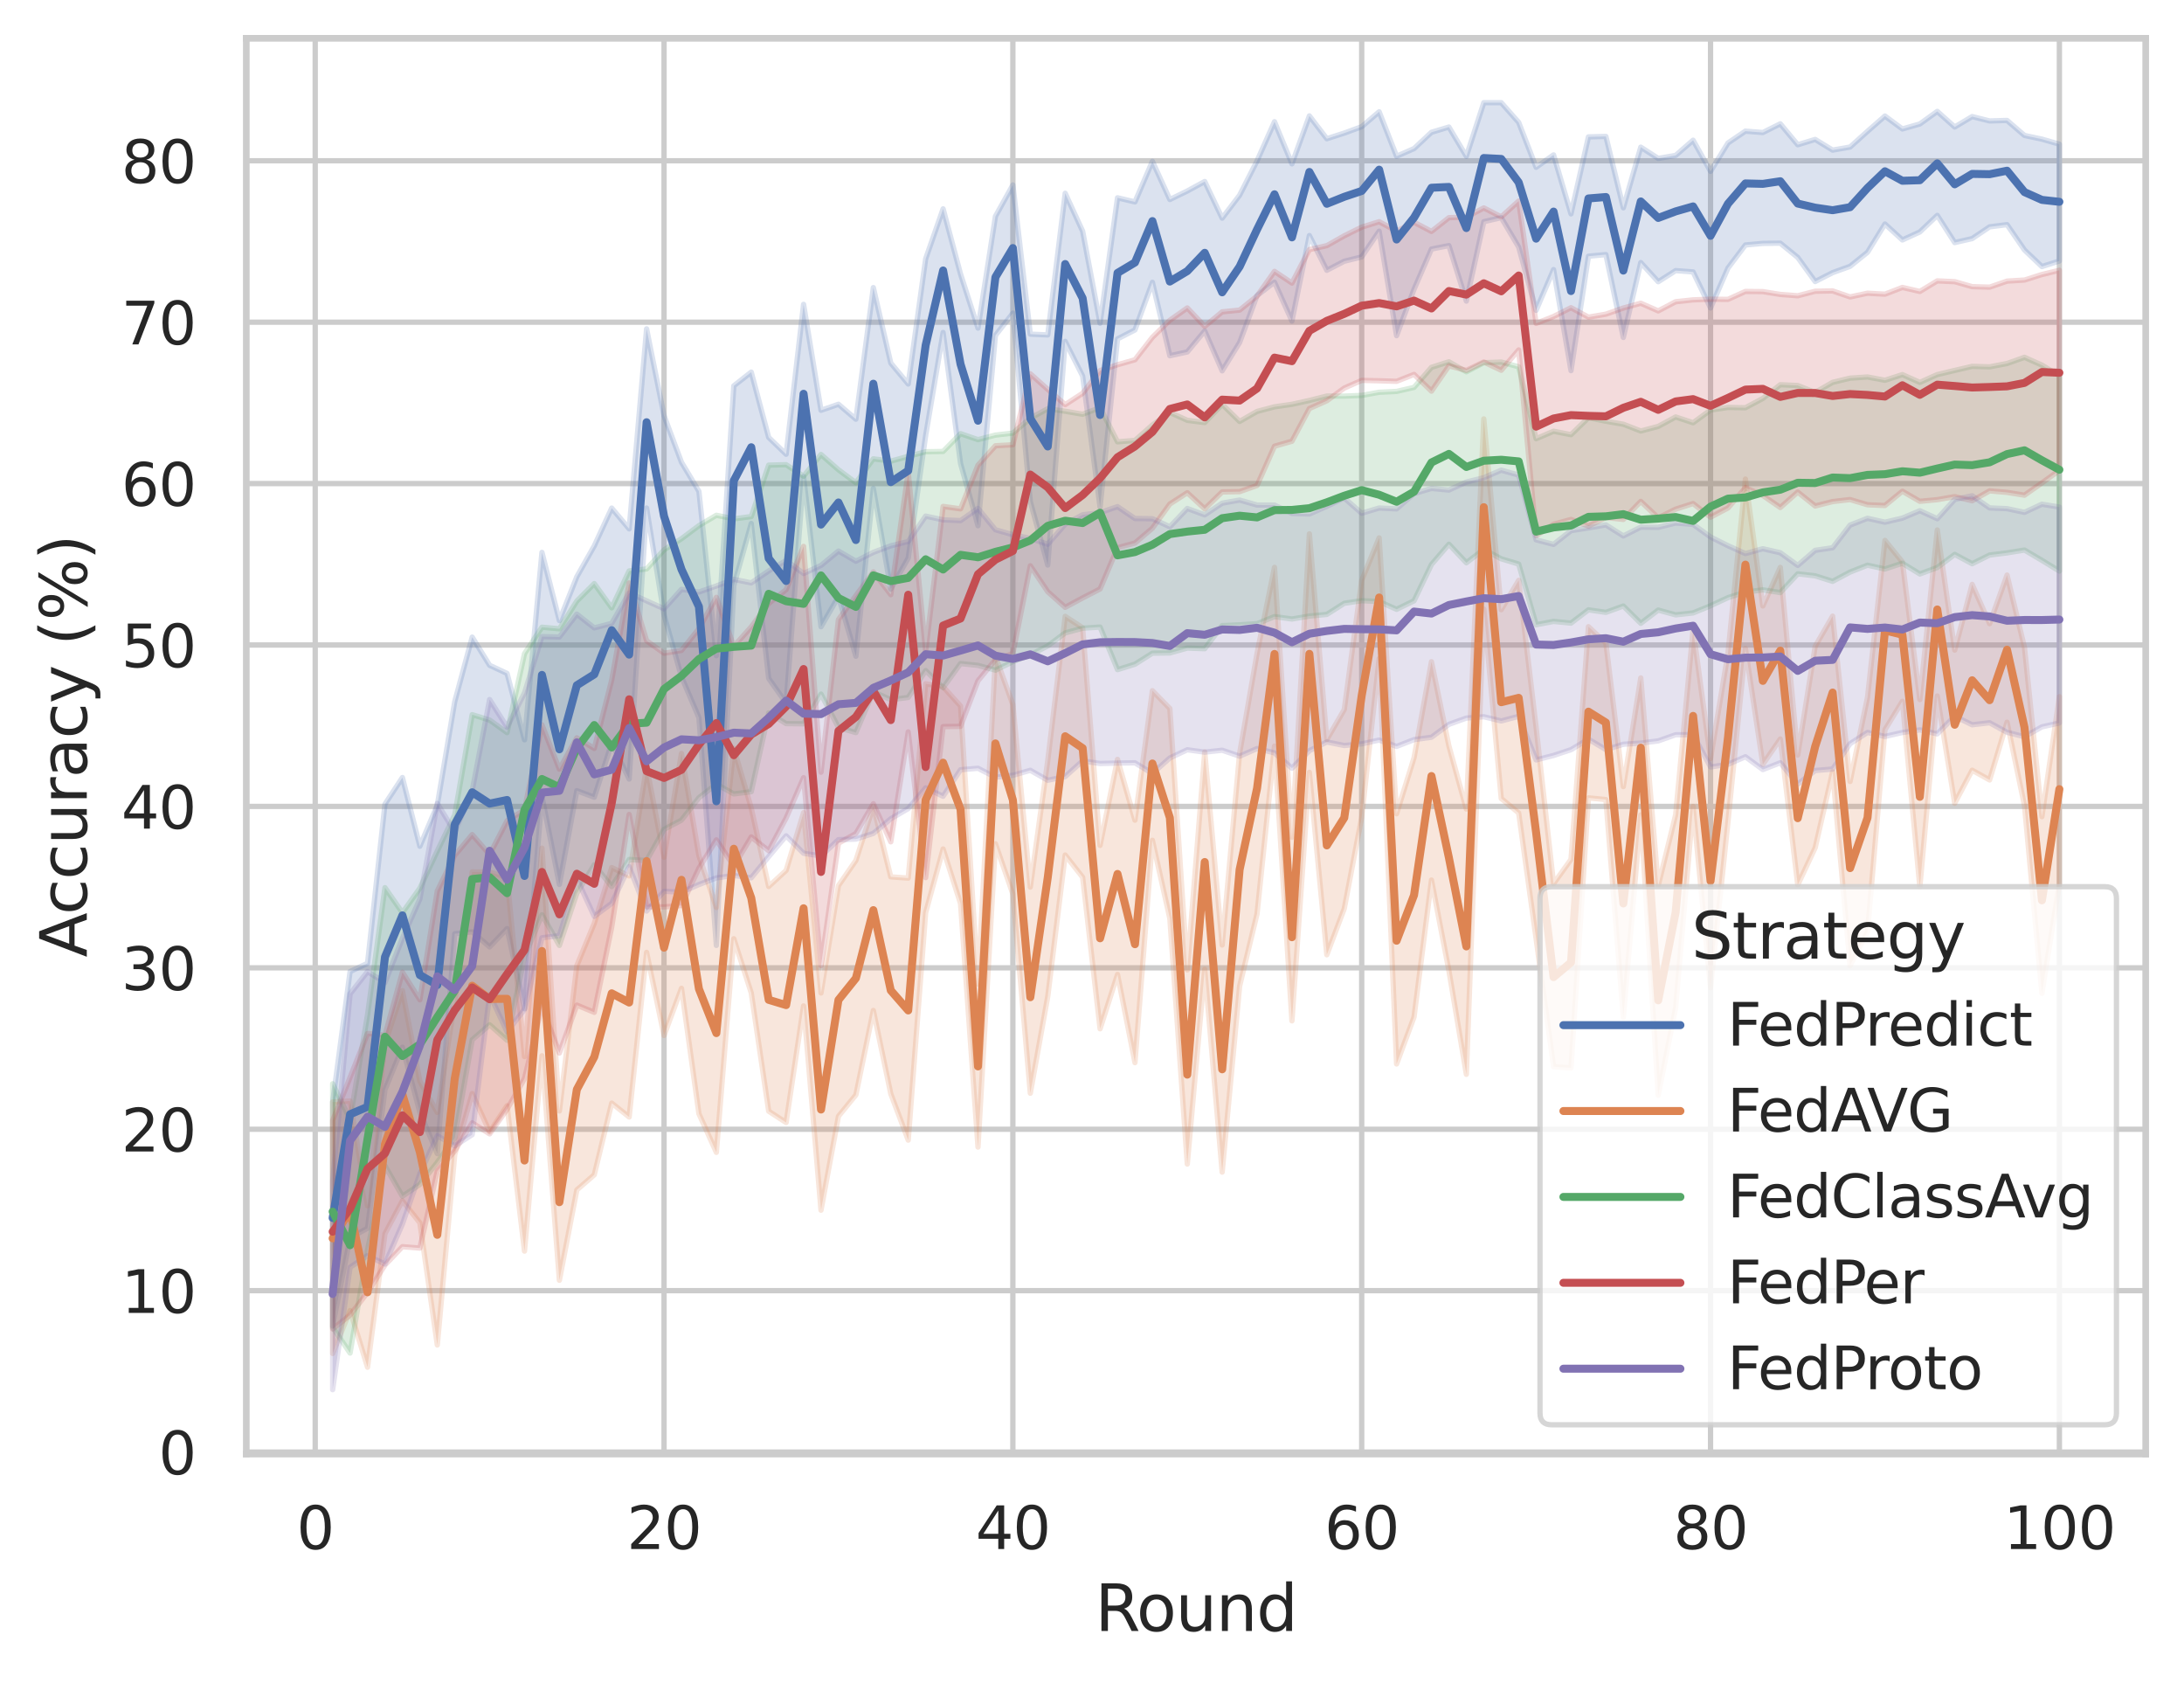 <?xml version="1.0" encoding="utf-8" standalone="no"?>
<!DOCTYPE svg PUBLIC "-//W3C//DTD SVG 1.1//EN"
  "http://www.w3.org/Graphics/SVG/1.1/DTD/svg11.dtd">
<svg xmlns:xlink="http://www.w3.org/1999/xlink" width="410.631pt" height="316.272pt" viewBox="0 0 410.631 316.272" xmlns="http://www.w3.org/2000/svg" version="1.1">
 <defs>
  <style type="text/css">*{stroke-linejoin: round; stroke-linecap: butt}</style>
 </defs>
 <g id="figure_1">
  <g id="patch_1">
   <path d="M 0 316.272 
L 410.631 316.272 
L 410.631 0 
L 0 0 
z
" style="fill: #ffffff"/>
  </g>
  <g id="axes_1">
   <g id="patch_2">
    <path d="M 46.311 273.312 
L 403.431 273.312 
L 403.431 7.2 
L 46.311 7.2 
z
" style="fill: #ffffff"/>
   </g>
   <g id="matplotlib.axis_1">
    <g id="xtick_1">
     <g id="line2d_1">
      <path d="M 59.265 273.312 
L 59.265 7.2 
" clip-path="url(#p93a62f7b5c)" style="fill: none; stroke: #cccccc; stroke-linecap: round"/>
     </g>
     <g id="text_1">
      <!-- 0 -->
      <g style="fill: #262626" transform="translate(55.765 291.17) scale(0.11 -0.11)">
       <defs>
        <path id="DejaVuSans-30" d="M 2034 4250 
Q 1547 4250 1301 3770 
Q 1056 3291 1056 2328 
Q 1056 1369 1301 889 
Q 1547 409 2034 409 
Q 2525 409 2770 889 
Q 3016 1369 3016 2328 
Q 3016 3291 2770 3770 
Q 2525 4250 2034 4250 
z
M 2034 4750 
Q 2819 4750 3233 4129 
Q 3647 3509 3647 2328 
Q 3647 1150 3233 529 
Q 2819 -91 2034 -91 
Q 1250 -91 836 529 
Q 422 1150 422 2328 
Q 422 3509 836 4129 
Q 1250 4750 2034 4750 
z
" transform="scale(0.016)"/>
       </defs>
       <use xlink:href="#DejaVuSans-30"/>
      </g>
     </g>
    </g>
    <g id="xtick_2">
     <g id="line2d_2">
      <path d="M 124.851 273.312 
L 124.851 7.2 
" clip-path="url(#p93a62f7b5c)" style="fill: none; stroke: #cccccc; stroke-linecap: round"/>
     </g>
     <g id="text_2">
      <!-- 20 -->
      <g style="fill: #262626" transform="translate(117.853 291.17) scale(0.11 -0.11)">
       <defs>
        <path id="DejaVuSans-32" d="M 1228 531 
L 3431 531 
L 3431 0 
L 469 0 
L 469 531 
Q 828 903 1448 1529 
Q 2069 2156 2228 2338 
Q 2531 2678 2651 2914 
Q 2772 3150 2772 3378 
Q 2772 3750 2511 3984 
Q 2250 4219 1831 4219 
Q 1534 4219 1204 4116 
Q 875 4013 500 3803 
L 500 4441 
Q 881 4594 1212 4672 
Q 1544 4750 1819 4750 
Q 2544 4750 2975 4387 
Q 3406 4025 3406 3419 
Q 3406 3131 3298 2873 
Q 3191 2616 2906 2266 
Q 2828 2175 2409 1742 
Q 1991 1309 1228 531 
z
" transform="scale(0.016)"/>
       </defs>
       <use xlink:href="#DejaVuSans-32"/>
       <use xlink:href="#DejaVuSans-30" x="63.623"/>
      </g>
     </g>
    </g>
    <g id="xtick_3">
     <g id="line2d_3">
      <path d="M 190.438 273.312 
L 190.438 7.2 
" clip-path="url(#p93a62f7b5c)" style="fill: none; stroke: #cccccc; stroke-linecap: round"/>
     </g>
     <g id="text_3">
      <!-- 40 -->
      <g style="fill: #262626" transform="translate(183.439 291.17) scale(0.11 -0.11)">
       <defs>
        <path id="DejaVuSans-34" d="M 2419 4116 
L 825 1625 
L 2419 1625 
L 2419 4116 
z
M 2253 4666 
L 3047 4666 
L 3047 1625 
L 3713 1625 
L 3713 1100 
L 3047 1100 
L 3047 0 
L 2419 0 
L 2419 1100 
L 313 1100 
L 313 1709 
L 2253 4666 
z
" transform="scale(0.016)"/>
       </defs>
       <use xlink:href="#DejaVuSans-34"/>
       <use xlink:href="#DejaVuSans-30" x="63.623"/>
      </g>
     </g>
    </g>
    <g id="xtick_4">
     <g id="line2d_4">
      <path d="M 256.025 273.312 
L 256.025 7.2 
" clip-path="url(#p93a62f7b5c)" style="fill: none; stroke: #cccccc; stroke-linecap: round"/>
     </g>
     <g id="text_4">
      <!-- 60 -->
      <g style="fill: #262626" transform="translate(249.026 291.17) scale(0.11 -0.11)">
       <defs>
        <path id="DejaVuSans-36" d="M 2113 2584 
Q 1688 2584 1439 2293 
Q 1191 2003 1191 1497 
Q 1191 994 1439 701 
Q 1688 409 2113 409 
Q 2538 409 2786 701 
Q 3034 994 3034 1497 
Q 3034 2003 2786 2293 
Q 2538 2584 2113 2584 
z
M 3366 4563 
L 3366 3988 
Q 3128 4100 2886 4159 
Q 2644 4219 2406 4219 
Q 1781 4219 1451 3797 
Q 1122 3375 1075 2522 
Q 1259 2794 1537 2939 
Q 1816 3084 2150 3084 
Q 2853 3084 3261 2657 
Q 3669 2231 3669 1497 
Q 3669 778 3244 343 
Q 2819 -91 2113 -91 
Q 1303 -91 875 529 
Q 447 1150 447 2328 
Q 447 3434 972 4092 
Q 1497 4750 2381 4750 
Q 2619 4750 2861 4703 
Q 3103 4656 3366 4563 
z
" transform="scale(0.016)"/>
       </defs>
       <use xlink:href="#DejaVuSans-36"/>
       <use xlink:href="#DejaVuSans-30" x="63.623"/>
      </g>
     </g>
    </g>
    <g id="xtick_5">
     <g id="line2d_5">
      <path d="M 321.612 273.312 
L 321.612 7.2 
" clip-path="url(#p93a62f7b5c)" style="fill: none; stroke: #cccccc; stroke-linecap: round"/>
     </g>
     <g id="text_5">
      <!-- 80 -->
      <g style="fill: #262626" transform="translate(314.613 291.17) scale(0.11 -0.11)">
       <defs>
        <path id="DejaVuSans-38" d="M 2034 2216 
Q 1584 2216 1326 1975 
Q 1069 1734 1069 1313 
Q 1069 891 1326 650 
Q 1584 409 2034 409 
Q 2484 409 2743 651 
Q 3003 894 3003 1313 
Q 3003 1734 2745 1975 
Q 2488 2216 2034 2216 
z
M 1403 2484 
Q 997 2584 770 2862 
Q 544 3141 544 3541 
Q 544 4100 942 4425 
Q 1341 4750 2034 4750 
Q 2731 4750 3128 4425 
Q 3525 4100 3525 3541 
Q 3525 3141 3298 2862 
Q 3072 2584 2669 2484 
Q 3125 2378 3379 2068 
Q 3634 1759 3634 1313 
Q 3634 634 3220 271 
Q 2806 -91 2034 -91 
Q 1263 -91 848 271 
Q 434 634 434 1313 
Q 434 1759 690 2068 
Q 947 2378 1403 2484 
z
M 1172 3481 
Q 1172 3119 1398 2916 
Q 1625 2713 2034 2713 
Q 2441 2713 2670 2916 
Q 2900 3119 2900 3481 
Q 2900 3844 2670 4047 
Q 2441 4250 2034 4250 
Q 1625 4250 1398 4047 
Q 1172 3844 1172 3481 
z
" transform="scale(0.016)"/>
       </defs>
       <use xlink:href="#DejaVuSans-38"/>
       <use xlink:href="#DejaVuSans-30" x="63.623"/>
      </g>
     </g>
    </g>
    <g id="xtick_6">
     <g id="line2d_6">
      <path d="M 387.199 273.312 
L 387.199 7.2 
" clip-path="url(#p93a62f7b5c)" style="fill: none; stroke: #cccccc; stroke-linecap: round"/>
     </g>
     <g id="text_6">
      <!-- 100 -->
      <g style="fill: #262626" transform="translate(376.7 291.17) scale(0.11 -0.11)">
       <defs>
        <path id="DejaVuSans-31" d="M 794 531 
L 1825 531 
L 1825 4091 
L 703 3866 
L 703 4441 
L 1819 4666 
L 2450 4666 
L 2450 531 
L 3481 531 
L 3481 0 
L 794 0 
L 794 531 
z
" transform="scale(0.016)"/>
       </defs>
       <use xlink:href="#DejaVuSans-31"/>
       <use xlink:href="#DejaVuSans-30" x="63.623"/>
       <use xlink:href="#DejaVuSans-30" x="127.246"/>
      </g>
     </g>
    </g>
    <g id="text_7">
     <!-- Round -->
     <g style="fill: #262626" transform="translate(205.887 306.576) scale(0.12 -0.12)">
      <defs>
       <path id="DejaVuSans-52" d="M 2841 2188 
Q 3044 2119 3236 1894 
Q 3428 1669 3622 1275 
L 4263 0 
L 3584 0 
L 2988 1197 
Q 2756 1666 2539 1819 
Q 2322 1972 1947 1972 
L 1259 1972 
L 1259 0 
L 628 0 
L 628 4666 
L 2053 4666 
Q 2853 4666 3247 4331 
Q 3641 3997 3641 3322 
Q 3641 2881 3436 2590 
Q 3231 2300 2841 2188 
z
M 1259 4147 
L 1259 2491 
L 2053 2491 
Q 2509 2491 2742 2702 
Q 2975 2913 2975 3322 
Q 2975 3731 2742 3939 
Q 2509 4147 2053 4147 
L 1259 4147 
z
" transform="scale(0.016)"/>
       <path id="DejaVuSans-6f" d="M 1959 3097 
Q 1497 3097 1228 2736 
Q 959 2375 959 1747 
Q 959 1119 1226 758 
Q 1494 397 1959 397 
Q 2419 397 2687 759 
Q 2956 1122 2956 1747 
Q 2956 2369 2687 2733 
Q 2419 3097 1959 3097 
z
M 1959 3584 
Q 2709 3584 3137 3096 
Q 3566 2609 3566 1747 
Q 3566 888 3137 398 
Q 2709 -91 1959 -91 
Q 1206 -91 779 398 
Q 353 888 353 1747 
Q 353 2609 779 3096 
Q 1206 3584 1959 3584 
z
" transform="scale(0.016)"/>
       <path id="DejaVuSans-75" d="M 544 1381 
L 544 3500 
L 1119 3500 
L 1119 1403 
Q 1119 906 1312 657 
Q 1506 409 1894 409 
Q 2359 409 2629 706 
Q 2900 1003 2900 1516 
L 2900 3500 
L 3475 3500 
L 3475 0 
L 2900 0 
L 2900 538 
Q 2691 219 2414 64 
Q 2138 -91 1772 -91 
Q 1169 -91 856 284 
Q 544 659 544 1381 
z
M 1991 3584 
L 1991 3584 
z
" transform="scale(0.016)"/>
       <path id="DejaVuSans-6e" d="M 3513 2113 
L 3513 0 
L 2938 0 
L 2938 2094 
Q 2938 2591 2744 2837 
Q 2550 3084 2163 3084 
Q 1697 3084 1428 2787 
Q 1159 2491 1159 1978 
L 1159 0 
L 581 0 
L 581 3500 
L 1159 3500 
L 1159 2956 
Q 1366 3272 1645 3428 
Q 1925 3584 2291 3584 
Q 2894 3584 3203 3211 
Q 3513 2838 3513 2113 
z
" transform="scale(0.016)"/>
       <path id="DejaVuSans-64" d="M 2906 2969 
L 2906 4863 
L 3481 4863 
L 3481 0 
L 2906 0 
L 2906 525 
Q 2725 213 2448 61 
Q 2172 -91 1784 -91 
Q 1150 -91 751 415 
Q 353 922 353 1747 
Q 353 2572 751 3078 
Q 1150 3584 1784 3584 
Q 2172 3584 2448 3432 
Q 2725 3281 2906 2969 
z
M 947 1747 
Q 947 1113 1208 752 
Q 1469 391 1925 391 
Q 2381 391 2643 752 
Q 2906 1113 2906 1747 
Q 2906 2381 2643 2742 
Q 2381 3103 1925 3103 
Q 1469 3103 1208 2742 
Q 947 2381 947 1747 
z
" transform="scale(0.016)"/>
      </defs>
      <use xlink:href="#DejaVuSans-52"/>
      <use xlink:href="#DejaVuSans-6f" x="64.982"/>
      <use xlink:href="#DejaVuSans-75" x="126.164"/>
      <use xlink:href="#DejaVuSans-6e" x="189.543"/>
      <use xlink:href="#DejaVuSans-64" x="252.922"/>
     </g>
    </g>
   </g>
   <g id="matplotlib.axis_2">
    <g id="ytick_1">
     <g id="line2d_7">
      <path d="M 46.311 272.943 
L 403.431 272.943 
" clip-path="url(#p93a62f7b5c)" style="fill: none; stroke: #cccccc; stroke-linecap: round"/>
     </g>
     <g id="text_8">
      <!-- 0 -->
      <g style="fill: #262626" transform="translate(29.812 277.122) scale(0.11 -0.11)">
       <use xlink:href="#DejaVuSans-30"/>
      </g>
     </g>
    </g>
    <g id="ytick_2">
     <g id="line2d_8">
      <path d="M 46.311 242.602 
L 403.431 242.602 
" clip-path="url(#p93a62f7b5c)" style="fill: none; stroke: #cccccc; stroke-linecap: round"/>
     </g>
     <g id="text_9">
      <!-- 10 -->
      <g style="fill: #262626" transform="translate(22.814 246.782) scale(0.11 -0.11)">
       <use xlink:href="#DejaVuSans-31"/>
       <use xlink:href="#DejaVuSans-30" x="63.623"/>
      </g>
     </g>
    </g>
    <g id="ytick_3">
     <g id="line2d_9">
      <path d="M 46.311 212.261 
L 403.431 212.261 
" clip-path="url(#p93a62f7b5c)" style="fill: none; stroke: #cccccc; stroke-linecap: round"/>
     </g>
     <g id="text_10">
      <!-- 20 -->
      <g style="fill: #262626" transform="translate(22.814 216.441) scale(0.11 -0.11)">
       <use xlink:href="#DejaVuSans-32"/>
       <use xlink:href="#DejaVuSans-30" x="63.623"/>
      </g>
     </g>
    </g>
    <g id="ytick_4">
     <g id="line2d_10">
      <path d="M 46.311 181.921 
L 403.431 181.921 
" clip-path="url(#p93a62f7b5c)" style="fill: none; stroke: #cccccc; stroke-linecap: round"/>
     </g>
     <g id="text_11">
      <!-- 30 -->
      <g style="fill: #262626" transform="translate(22.814 186.1) scale(0.11 -0.11)">
       <defs>
        <path id="DejaVuSans-33" d="M 2597 2516 
Q 3050 2419 3304 2112 
Q 3559 1806 3559 1356 
Q 3559 666 3084 287 
Q 2609 -91 1734 -91 
Q 1441 -91 1130 -33 
Q 819 25 488 141 
L 488 750 
Q 750 597 1062 519 
Q 1375 441 1716 441 
Q 2309 441 2620 675 
Q 2931 909 2931 1356 
Q 2931 1769 2642 2001 
Q 2353 2234 1838 2234 
L 1294 2234 
L 1294 2753 
L 1863 2753 
Q 2328 2753 2575 2939 
Q 2822 3125 2822 3475 
Q 2822 3834 2567 4026 
Q 2313 4219 1838 4219 
Q 1578 4219 1281 4162 
Q 984 4106 628 3988 
L 628 4550 
Q 988 4650 1302 4700 
Q 1616 4750 1894 4750 
Q 2613 4750 3031 4423 
Q 3450 4097 3450 3541 
Q 3450 3153 3228 2886 
Q 3006 2619 2597 2516 
z
" transform="scale(0.016)"/>
       </defs>
       <use xlink:href="#DejaVuSans-33"/>
       <use xlink:href="#DejaVuSans-30" x="63.623"/>
      </g>
     </g>
    </g>
    <g id="ytick_5">
     <g id="line2d_11">
      <path d="M 46.311 151.58 
L 403.431 151.58 
" clip-path="url(#p93a62f7b5c)" style="fill: none; stroke: #cccccc; stroke-linecap: round"/>
     </g>
     <g id="text_12">
      <!-- 40 -->
      <g style="fill: #262626" transform="translate(22.814 155.759) scale(0.11 -0.11)">
       <use xlink:href="#DejaVuSans-34"/>
       <use xlink:href="#DejaVuSans-30" x="63.623"/>
      </g>
     </g>
    </g>
    <g id="ytick_6">
     <g id="line2d_12">
      <path d="M 46.311 121.239 
L 403.431 121.239 
" clip-path="url(#p93a62f7b5c)" style="fill: none; stroke: #cccccc; stroke-linecap: round"/>
     </g>
     <g id="text_13">
      <!-- 50 -->
      <g style="fill: #262626" transform="translate(22.814 125.418) scale(0.11 -0.11)">
       <defs>
        <path id="DejaVuSans-35" d="M 691 4666 
L 3169 4666 
L 3169 4134 
L 1269 4134 
L 1269 2991 
Q 1406 3038 1543 3061 
Q 1681 3084 1819 3084 
Q 2600 3084 3056 2656 
Q 3513 2228 3513 1497 
Q 3513 744 3044 326 
Q 2575 -91 1722 -91 
Q 1428 -91 1123 -41 
Q 819 9 494 109 
L 494 744 
Q 775 591 1075 516 
Q 1375 441 1709 441 
Q 2250 441 2565 725 
Q 2881 1009 2881 1497 
Q 2881 1984 2565 2268 
Q 2250 2553 1709 2553 
Q 1456 2553 1204 2497 
Q 953 2441 691 2322 
L 691 4666 
z
" transform="scale(0.016)"/>
       </defs>
       <use xlink:href="#DejaVuSans-35"/>
       <use xlink:href="#DejaVuSans-30" x="63.623"/>
      </g>
     </g>
    </g>
    <g id="ytick_7">
     <g id="line2d_13">
      <path d="M 46.311 90.898 
L 403.431 90.898 
" clip-path="url(#p93a62f7b5c)" style="fill: none; stroke: #cccccc; stroke-linecap: round"/>
     </g>
     <g id="text_14">
      <!-- 60 -->
      <g style="fill: #262626" transform="translate(22.814 95.077) scale(0.11 -0.11)">
       <use xlink:href="#DejaVuSans-36"/>
       <use xlink:href="#DejaVuSans-30" x="63.623"/>
      </g>
     </g>
    </g>
    <g id="ytick_8">
     <g id="line2d_14">
      <path d="M 46.311 60.557 
L 403.431 60.557 
" clip-path="url(#p93a62f7b5c)" style="fill: none; stroke: #cccccc; stroke-linecap: round"/>
     </g>
     <g id="text_15">
      <!-- 70 -->
      <g style="fill: #262626" transform="translate(22.814 64.736) scale(0.11 -0.11)">
       <defs>
        <path id="DejaVuSans-37" d="M 525 4666 
L 3525 4666 
L 3525 4397 
L 1831 0 
L 1172 0 
L 2766 4134 
L 525 4134 
L 525 4666 
z
" transform="scale(0.016)"/>
       </defs>
       <use xlink:href="#DejaVuSans-37"/>
       <use xlink:href="#DejaVuSans-30" x="63.623"/>
      </g>
     </g>
    </g>
    <g id="ytick_9">
     <g id="line2d_15">
      <path d="M 46.311 30.216 
L 403.431 30.216 
" clip-path="url(#p93a62f7b5c)" style="fill: none; stroke: #cccccc; stroke-linecap: round"/>
     </g>
     <g id="text_16">
      <!-- 80 -->
      <g style="fill: #262626" transform="translate(22.814 34.395) scale(0.11 -0.11)">
       <use xlink:href="#DejaVuSans-38"/>
       <use xlink:href="#DejaVuSans-30" x="63.623"/>
      </g>
     </g>
    </g>
    <g id="text_17">
     <!-- Accuracy (%) -->
     <g style="fill: #262626" transform="translate(16.318 179.939) rotate(-90) scale(0.12 -0.12)">
      <defs>
       <path id="DejaVuSans-41" d="M 2188 4044 
L 1331 1722 
L 3047 1722 
L 2188 4044 
z
M 1831 4666 
L 2547 4666 
L 4325 0 
L 3669 0 
L 3244 1197 
L 1141 1197 
L 716 0 
L 50 0 
L 1831 4666 
z
" transform="scale(0.016)"/>
       <path id="DejaVuSans-63" d="M 3122 3366 
L 3122 2828 
Q 2878 2963 2633 3030 
Q 2388 3097 2138 3097 
Q 1578 3097 1268 2742 
Q 959 2388 959 1747 
Q 959 1106 1268 751 
Q 1578 397 2138 397 
Q 2388 397 2633 464 
Q 2878 531 3122 666 
L 3122 134 
Q 2881 22 2623 -34 
Q 2366 -91 2075 -91 
Q 1284 -91 818 406 
Q 353 903 353 1747 
Q 353 2603 823 3093 
Q 1294 3584 2113 3584 
Q 2378 3584 2631 3529 
Q 2884 3475 3122 3366 
z
" transform="scale(0.016)"/>
       <path id="DejaVuSans-72" d="M 2631 2963 
Q 2534 3019 2420 3045 
Q 2306 3072 2169 3072 
Q 1681 3072 1420 2755 
Q 1159 2438 1159 1844 
L 1159 0 
L 581 0 
L 581 3500 
L 1159 3500 
L 1159 2956 
Q 1341 3275 1631 3429 
Q 1922 3584 2338 3584 
Q 2397 3584 2469 3576 
Q 2541 3569 2628 3553 
L 2631 2963 
z
" transform="scale(0.016)"/>
       <path id="DejaVuSans-61" d="M 2194 1759 
Q 1497 1759 1228 1600 
Q 959 1441 959 1056 
Q 959 750 1161 570 
Q 1363 391 1709 391 
Q 2188 391 2477 730 
Q 2766 1069 2766 1631 
L 2766 1759 
L 2194 1759 
z
M 3341 1997 
L 3341 0 
L 2766 0 
L 2766 531 
Q 2569 213 2275 61 
Q 1981 -91 1556 -91 
Q 1019 -91 701 211 
Q 384 513 384 1019 
Q 384 1609 779 1909 
Q 1175 2209 1959 2209 
L 2766 2209 
L 2766 2266 
Q 2766 2663 2505 2880 
Q 2244 3097 1772 3097 
Q 1472 3097 1187 3025 
Q 903 2953 641 2809 
L 641 3341 
Q 956 3463 1253 3523 
Q 1550 3584 1831 3584 
Q 2591 3584 2966 3190 
Q 3341 2797 3341 1997 
z
" transform="scale(0.016)"/>
       <path id="DejaVuSans-79" d="M 2059 -325 
Q 1816 -950 1584 -1140 
Q 1353 -1331 966 -1331 
L 506 -1331 
L 506 -850 
L 844 -850 
Q 1081 -850 1212 -737 
Q 1344 -625 1503 -206 
L 1606 56 
L 191 3500 
L 800 3500 
L 1894 763 
L 2988 3500 
L 3597 3500 
L 2059 -325 
z
" transform="scale(0.016)"/>
       <path id="DejaVuSans-20" transform="scale(0.016)"/>
       <path id="DejaVuSans-28" d="M 1984 4856 
Q 1566 4138 1362 3434 
Q 1159 2731 1159 2009 
Q 1159 1288 1364 580 
Q 1569 -128 1984 -844 
L 1484 -844 
Q 1016 -109 783 600 
Q 550 1309 550 2009 
Q 550 2706 781 3412 
Q 1013 4119 1484 4856 
L 1984 4856 
z
" transform="scale(0.016)"/>
       <path id="DejaVuSans-25" d="M 4653 2053 
Q 4381 2053 4226 1822 
Q 4072 1591 4072 1178 
Q 4072 772 4226 539 
Q 4381 306 4653 306 
Q 4919 306 5073 539 
Q 5228 772 5228 1178 
Q 5228 1588 5073 1820 
Q 4919 2053 4653 2053 
z
M 4653 2450 
Q 5147 2450 5437 2106 
Q 5728 1763 5728 1178 
Q 5728 594 5436 251 
Q 5144 -91 4653 -91 
Q 4153 -91 3862 251 
Q 3572 594 3572 1178 
Q 3572 1766 3864 2108 
Q 4156 2450 4653 2450 
z
M 1428 4353 
Q 1159 4353 1004 4120 
Q 850 3888 850 3481 
Q 850 3069 1003 2837 
Q 1156 2606 1428 2606 
Q 1700 2606 1854 2837 
Q 2009 3069 2009 3481 
Q 2009 3884 1853 4118 
Q 1697 4353 1428 4353 
z
M 4250 4750 
L 4750 4750 
L 1831 -91 
L 1331 -91 
L 4250 4750 
z
M 1428 4750 
Q 1922 4750 2215 4408 
Q 2509 4066 2509 3481 
Q 2509 2891 2217 2550 
Q 1925 2209 1428 2209 
Q 931 2209 642 2551 
Q 353 2894 353 3481 
Q 353 4063 643 4406 
Q 934 4750 1428 4750 
z
" transform="scale(0.016)"/>
       <path id="DejaVuSans-29" d="M 513 4856 
L 1013 4856 
Q 1481 4119 1714 3412 
Q 1947 2706 1947 2009 
Q 1947 1309 1714 600 
Q 1481 -109 1013 -844 
L 513 -844 
Q 928 -128 1133 580 
Q 1338 1288 1338 2009 
Q 1338 2731 1133 3434 
Q 928 4138 513 4856 
z
" transform="scale(0.016)"/>
      </defs>
      <use xlink:href="#DejaVuSans-41"/>
      <use xlink:href="#DejaVuSans-63" x="66.658"/>
      <use xlink:href="#DejaVuSans-63" x="121.639"/>
      <use xlink:href="#DejaVuSans-75" x="176.619"/>
      <use xlink:href="#DejaVuSans-72" x="239.998"/>
      <use xlink:href="#DejaVuSans-61" x="281.111"/>
      <use xlink:href="#DejaVuSans-63" x="342.391"/>
      <use xlink:href="#DejaVuSans-79" x="397.371"/>
      <use xlink:href="#DejaVuSans-20" x="456.551"/>
      <use xlink:href="#DejaVuSans-28" x="488.338"/>
      <use xlink:href="#DejaVuSans-25" x="527.352"/>
      <use xlink:href="#DejaVuSans-29" x="622.371"/>
     </g>
    </g>
   </g>
   <g id="PolyCollection_1">
    <defs>
     <path id="m530e416066" d="M 62.544 -109.057 
L 62.544 -67.023 
L 65.823 -83.627 
L 69.103 -85.405 
L 72.382 -111.429 
L 75.661 -119.438 
L 78.941 -107.211 
L 82.22 -99.433 
L 85.499 -140.758 
L 88.779 -141.121 
L 92.058 -138.277 
L 95.337 -141.729 
L 98.617 -126.656 
L 101.896 -166.587 
L 105.175 -150.034 
L 108.455 -167.654 
L 111.734 -166.419 
L 115.013 -176.564 
L 118.293 -169.837 
L 121.572 -220.777 
L 124.851 -200.673 
L 128.131 -189.056 
L 131.41 -181.379 
L 134.689 -138.564 
L 137.969 -206.169 
L 141.248 -217.873 
L 144.527 -188.753 
L 147.807 -184.114 
L 151.086 -226.716 
L 154.365 -198.464 
L 157.645 -204.128 
L 160.924 -192.926 
L 164.203 -224.462 
L 167.483 -205.548 
L 170.762 -211.38 
L 174.041 -234.395 
L 177.321 -253.778 
L 180.6 -229.152 
L 183.88 -217.456 
L 187.159 -253.227 
L 190.438 -257.41 
L 193.718 -221.982 
L 196.997 -210.07 
L 200.276 -252.102 
L 203.556 -245.588 
L 206.835 -220.943 
L 210.114 -252.57 
L 213.394 -254.254 
L 216.673 -263.206 
L 219.952 -249.403 
L 223.232 -250.116 
L 226.511 -254.065 
L 229.79 -246.569 
L 233.07 -251.89 
L 236.349 -260.72 
L 239.628 -263.227 
L 242.908 -255.924 
L 246.187 -271.999 
L 249.466 -265.469 
L 252.746 -267.167 
L 256.025 -267.983 
L 259.304 -272.82 
L 262.584 -253.178 
L 265.863 -261.887 
L 269.142 -269.46 
L 272.422 -270.11 
L 275.701 -259.677 
L 278.98 -274.598 
L 282.26 -275.367 
L 285.539 -269.829 
L 288.818 -257.944 
L 292.098 -265.599 
L 295.377 -246.604 
L 298.656 -268.109 
L 301.936 -268.417 
L 305.215 -252.842 
L 308.494 -266.917 
L 311.774 -263.317 
L 315.053 -265.405 
L 318.332 -265.159 
L 321.612 -258.377 
L 324.891 -265.89 
L 328.17 -270.225 
L 331.45 -270.521 
L 334.729 -270.561 
L 338.008 -267.883 
L 341.288 -263.351 
L 344.567 -265.024 
L 347.846 -266.209 
L 351.126 -268.851 
L 354.405 -274.17 
L 357.684 -271.17 
L 360.964 -272.673 
L 364.243 -275.787 
L 367.522 -270.676 
L 370.802 -271.424 
L 374.081 -273.631 
L 377.361 -274.046 
L 380.64 -269.278 
L 383.919 -266.168 
L 387.199 -267.212 
L 387.199 -289.171 
L 387.199 -289.171 
L 383.919 -290.119 
L 380.64 -290.812 
L 377.361 -293.635 
L 374.081 -293.541 
L 370.802 -294.359 
L 367.522 -292.402 
L 364.243 -295.335 
L 360.964 -292.97 
L 357.684 -292.033 
L 354.405 -294.462 
L 351.126 -291.589 
L 347.846 -288.631 
L 344.567 -288.057 
L 341.288 -290.063 
L 338.008 -289.064 
L 334.729 -293.001 
L 331.45 -291.363 
L 328.17 -291.621 
L 324.891 -289.391 
L 321.612 -284.07 
L 318.332 -289.914 
L 315.053 -287.057 
L 311.774 -286.496 
L 308.494 -288.611 
L 305.215 -277.208 
L 301.936 -290.625 
L 298.656 -290.543 
L 295.377 -276.071 
L 292.098 -287.157 
L 288.818 -284.829 
L 285.539 -293.269 
L 282.26 -296.976 
L 278.98 -296.973 
L 275.701 -286.891 
L 272.422 -292.392 
L 269.142 -291.408 
L 265.863 -288.338 
L 262.584 -286.907 
L 259.304 -295.262 
L 256.025 -292.455 
L 252.746 -291.255 
L 249.466 -290.198 
L 246.187 -294.491 
L 242.908 -285.474 
L 239.628 -293.393 
L 236.349 -286.038 
L 233.07 -279.581 
L 229.79 -275.266 
L 226.511 -282.152 
L 223.232 -280.37 
L 219.952 -278.767 
L 216.673 -285.95 
L 213.394 -278.318 
L 210.114 -279.095 
L 206.835 -255.507 
L 203.556 -272.82 
L 200.276 -279.945 
L 196.997 -253.315 
L 193.718 -253.466 
L 190.438 -281.51 
L 187.159 -275.602 
L 183.88 -254.601 
L 180.6 -264.765 
L 177.321 -277.017 
L 174.041 -267.629 
L 170.762 -244.088 
L 167.483 -248.033 
L 164.203 -262.213 
L 160.924 -237.475 
L 157.645 -240.283 
L 154.365 -239.149 
L 151.086 -259.066 
L 147.807 -230.887 
L 144.527 -234.048 
L 141.248 -246.326 
L 137.969 -243.752 
L 134.689 -193.02 
L 131.41 -223.91 
L 128.131 -229.382 
L 124.851 -238.131 
L 121.572 -254.458 
L 118.293 -216.863 
L 115.013 -220.766 
L 111.734 -213.668 
L 108.455 -207.864 
L 105.175 -199.62 
L 101.896 -212.443 
L 98.617 -177.212 
L 95.337 -189.693 
L 92.058 -191.217 
L 88.779 -196.52 
L 85.499 -184.393 
L 82.22 -164.928 
L 78.941 -157.203 
L 75.661 -170.12 
L 72.382 -165.126 
L 69.103 -135.2 
L 65.823 -133.653 
L 62.544 -109.057 
z
" style="stroke: #4c72b0; stroke-opacity: 0.2"/>
    </defs>
    <g clip-path="url(#p93a62f7b5c)">
     <use xlink:href="#m530e416066" x="0" y="316.272" style="fill: #4c72b0; fill-opacity: 0.2; stroke: #4c72b0; stroke-opacity: 0.2"/>
    </g>
   </g>
   <g id="PolyCollection_2">
    <defs>
     <path id="m824489dd5b" d="M 62.544 -109.127 
L 62.544 -61.858 
L 65.823 -69.927 
L 69.103 -59.272 
L 72.382 -84.383 
L 75.661 -90.561 
L 78.941 -86.418 
L 82.22 -63.457 
L 85.499 -99.229 
L 88.779 -110.712 
L 92.058 -103.509 
L 95.337 -108.431 
L 98.617 -81.1 
L 101.896 -117.819 
L 105.175 -75.624 
L 108.455 -92.603 
L 111.734 -95.447 
L 115.013 -108.924 
L 118.293 -106.311 
L 121.572 -137.256 
L 124.851 -121.635 
L 128.131 -130.504 
L 131.41 -106.921 
L 134.689 -99.666 
L 137.969 -139.821 
L 141.248 -129.637 
L 144.527 -107.405 
L 147.807 -105.273 
L 151.086 -127.196 
L 154.365 -88.795 
L 157.645 -106.45 
L 160.924 -110.465 
L 164.203 -126.338 
L 167.483 -110.675 
L 170.762 -101.967 
L 174.041 -144.731 
L 177.321 -156.687 
L 180.6 -146.421 
L 183.88 -100.659 
L 187.159 -157.676 
L 190.438 -148.217 
L 193.718 -110.78 
L 196.997 -128.963 
L 200.276 -155.555 
L 203.556 -151.376 
L 206.835 -122.891 
L 210.114 -133.107 
L 213.394 -116.528 
L 216.673 -158.324 
L 219.952 -143.62 
L 223.232 -97.469 
L 226.511 -134.072 
L 229.79 -95.947 
L 233.07 -130.914 
L 236.349 -144.512 
L 239.628 -176.032 
L 242.908 -124.383 
L 246.187 -171.097 
L 249.466 -136.803 
L 252.746 -145.482 
L 256.025 -162.676 
L 259.304 -192.457 
L 262.584 -116.282 
L 265.863 -125.092 
L 269.142 -150.852 
L 272.422 -133.807 
L 275.701 -114.335 
L 278.98 -201.773 
L 282.26 -166.184 
L 285.539 -163.456 
L 288.818 -139.82 
L 292.098 -115.77 
L 295.377 -115.54 
L 298.656 -166.295 
L 301.936 -165.977 
L 305.215 -125.034 
L 308.494 -163.093 
L 311.774 -110.401 
L 315.053 -126.864 
L 318.332 -164.69 
L 321.612 -130.607 
L 324.891 -161.827 
L 328.17 -194.381 
L 331.45 -172.598 
L 334.729 -177.367 
L 338.008 -149.928 
L 341.288 -156.929 
L 344.567 -171.204 
L 347.846 -134.767 
L 351.126 -141.15 
L 354.405 -179.098 
L 357.684 -184.452 
L 360.964 -149.545 
L 364.243 -185.45 
L 367.522 -165.289 
L 370.802 -171.493 
L 374.081 -169.668 
L 377.361 -180.524 
L 380.64 -164.848 
L 383.919 -129.564 
L 387.199 -150.155 
L 387.199 -185.319 
L 387.199 -185.319 
L 383.919 -162.768 
L 380.64 -194.564 
L 377.361 -208.18 
L 374.081 -199.048 
L 370.802 -206.423 
L 367.522 -194.076 
L 364.243 -216.652 
L 360.964 -184.779 
L 357.684 -210.64 
L 354.405 -214.692 
L 351.126 -185.195 
L 347.846 -169.378 
L 344.567 -200.455 
L 341.288 -194.789 
L 338.008 -174.352 
L 334.729 -209.625 
L 331.45 -202.366 
L 328.17 -226.218 
L 324.891 -193.467 
L 321.612 -173.675 
L 318.332 -197.95 
L 315.053 -163.111 
L 311.774 -149.789 
L 308.494 -188.841 
L 305.215 -168.414 
L 301.936 -195.4 
L 298.656 -198.474 
L 295.377 -154.733 
L 292.098 -150.165 
L 288.818 -179.544 
L 285.539 -207.185 
L 282.26 -201.67 
L 278.98 -237.527 
L 275.701 -164.199 
L 272.422 -176.042 
L 269.142 -191.889 
L 265.863 -173.829 
L 262.584 -163.311 
L 259.304 -215.165 
L 256.025 -207.188 
L 252.746 -182.895 
L 249.466 -177.255 
L 246.187 -215.928 
L 242.908 -158.885 
L 239.628 -209.625 
L 236.349 -193.469 
L 233.07 -174.66 
L 229.79 -138.639 
L 226.511 -174.934 
L 223.232 -133.96 
L 219.952 -183.093 
L 216.673 -186.445 
L 213.394 -162.099 
L 210.114 -173.534 
L 206.835 -157.361 
L 203.556 -198.268 
L 200.276 -200.414 
L 196.997 -173.313 
L 193.718 -149.532 
L 190.438 -183.847 
L 187.159 -192.904 
L 183.88 -131.301 
L 180.6 -183.563 
L 177.321 -187.196 
L 174.041 -187.741 
L 170.762 -151.22 
L 167.483 -151.45 
L 164.203 -164.704 
L 160.924 -154.54 
L 157.645 -149.799 
L 154.365 -129.615 
L 151.086 -163.529 
L 147.807 -152.662 
L 144.527 -149.641 
L 141.248 -164.389 
L 137.969 -175.592 
L 134.689 -145.7 
L 131.41 -155.413 
L 128.131 -174.639 
L 124.851 -155.129 
L 121.572 -172.152 
L 118.293 -151.626 
L 115.013 -153.187 
L 111.734 -142.713 
L 108.455 -134.761 
L 105.175 -107.443 
L 101.896 -156.84 
L 98.617 -117.675 
L 95.337 -151.351 
L 92.058 -152.334 
L 88.779 -152.386 
L 85.499 -127.877 
L 82.22 -107.17 
L 78.941 -113.018 
L 75.661 -130.064 
L 72.382 -120.124 
L 69.103 -89.617 
L 65.823 -109.323 
L 62.544 -109.127 
z
" style="stroke: #dd8452; stroke-opacity: 0.2"/>
    </defs>
    <g clip-path="url(#p93a62f7b5c)">
     <use xlink:href="#m824489dd5b" x="0" y="316.272" style="fill: #dd8452; fill-opacity: 0.2; stroke: #dd8452; stroke-opacity: 0.2"/>
    </g>
   </g>
   <g id="PolyCollection_3">
    <defs>
     <path id="m3a2a13aaf0" d="M 62.544 -112.557 
L 62.544 -66.764 
L 65.823 -61.934 
L 69.103 -81.293 
L 72.382 -97.148 
L 75.661 -91.42 
L 78.941 -93.634 
L 82.22 -97.786 
L 85.499 -102.383 
L 88.779 -120.821 
L 92.058 -123.645 
L 95.337 -120.736 
L 98.617 -136.466 
L 101.896 -144.319 
L 105.175 -138.569 
L 108.455 -148.357 
L 111.734 -153.739 
L 115.013 -149.625 
L 118.293 -154.712 
L 121.572 -154.521 
L 124.851 -160.386 
L 128.131 -162.111 
L 131.41 -166.329 
L 134.689 -168.88 
L 137.969 -167.043 
L 141.248 -167.457 
L 144.527 -182.27 
L 147.807 -180.252 
L 151.086 -180.223 
L 154.365 -185.803 
L 157.645 -179.513 
L 160.924 -178.569 
L 164.203 -186.228 
L 167.483 -184.757 
L 170.762 -185.169 
L 174.041 -190.223 
L 177.321 -187.003 
L 180.6 -191.542 
L 183.88 -191.199 
L 187.159 -190.303 
L 190.438 -191.892 
L 193.718 -193.157 
L 196.997 -194.865 
L 200.276 -197.308 
L 203.556 -198.192 
L 206.835 -198.404 
L 210.114 -190.401 
L 213.394 -191.422 
L 216.673 -193.494 
L 219.952 -193.535 
L 223.232 -194.455 
L 226.511 -194.336 
L 229.79 -198.676 
L 233.07 -198.823 
L 236.349 -199.039 
L 239.628 -200.371 
L 242.908 -199.917 
L 246.187 -200.47 
L 249.466 -200.781 
L 252.746 -202.874 
L 256.025 -203.362 
L 259.304 -203.203 
L 262.584 -201.74 
L 265.863 -203.339 
L 269.142 -210.165 
L 272.422 -213.977 
L 275.701 -210.49 
L 278.98 -213.002 
L 282.26 -211.232 
L 285.539 -210.248 
L 288.818 -198.84 
L 292.098 -199.466 
L 295.377 -199.146 
L 298.656 -201.641 
L 301.936 -201.165 
L 305.215 -202.359 
L 308.494 -199.109 
L 311.774 -201.597 
L 315.053 -200.697 
L 318.332 -201.06 
L 321.612 -202.408 
L 324.891 -203.938 
L 328.17 -204.981 
L 331.45 -205.398 
L 334.729 -204.885 
L 338.008 -208.411 
L 341.288 -208.035 
L 344.567 -206.998 
L 347.846 -208.741 
L 351.126 -210.034 
L 354.405 -209.318 
L 357.684 -210.403 
L 360.964 -208.385 
L 364.243 -209.593 
L 367.522 -212.065 
L 370.802 -210.309 
L 374.081 -211.941 
L 377.361 -212.348 
L 380.64 -212.882 
L 383.919 -210.944 
L 387.199 -208.928 
L 387.199 -245.636 
L 387.199 -245.636 
L 383.919 -247.645 
L 380.64 -249.107 
L 377.361 -247.945 
L 374.081 -247.316 
L 370.802 -247.41 
L 367.522 -246.643 
L 364.243 -245.865 
L 360.964 -244.391 
L 357.684 -245.855 
L 354.405 -244.794 
L 351.126 -245.411 
L 347.846 -245.192 
L 344.567 -244.405 
L 341.288 -242.509 
L 338.008 -243.808 
L 334.729 -243.957 
L 331.45 -241.382 
L 328.17 -239.629 
L 324.891 -239.687 
L 321.612 -239.193 
L 318.332 -236.809 
L 315.053 -237.895 
L 311.774 -236.121 
L 308.494 -235.258 
L 305.215 -236.53 
L 301.936 -237.097 
L 298.656 -237.756 
L 295.377 -234.569 
L 292.098 -235.212 
L 288.818 -233.809 
L 285.539 -247.325 
L 282.26 -248.221 
L 278.98 -248.091 
L 275.701 -246.388 
L 272.422 -248.267 
L 269.142 -247.227 
L 265.863 -243.454 
L 262.584 -242.699 
L 259.304 -242.538 
L 256.025 -241.949 
L 252.746 -241.814 
L 249.466 -241.828 
L 246.187 -240.998 
L 242.908 -240.274 
L 239.628 -239.801 
L 236.349 -238.934 
L 233.07 -237.054 
L 229.79 -240.273 
L 226.511 -236.846 
L 223.232 -237.266 
L 219.952 -238.756 
L 216.673 -236.383 
L 213.394 -233.485 
L 210.114 -233.225 
L 206.835 -239.644 
L 203.556 -238.41 
L 200.276 -238.971 
L 196.997 -239.445 
L 193.718 -237.66 
L 190.438 -234.862 
L 187.159 -234.491 
L 183.88 -233.636 
L 180.6 -234.756 
L 177.321 -231.413 
L 174.041 -231.356 
L 170.762 -230.503 
L 167.483 -229.586 
L 164.203 -230.03 
L 160.924 -225.527 
L 157.645 -227.972 
L 154.365 -230.842 
L 151.086 -226.759 
L 147.807 -228.928 
L 144.527 -228.842 
L 141.248 -219.176 
L 137.969 -218.744 
L 134.689 -219.417 
L 131.41 -217.469 
L 128.131 -215.009 
L 124.851 -212.914 
L 121.572 -209.329 
L 118.293 -208.959 
L 115.013 -202.019 
L 111.734 -206.577 
L 108.455 -203.292 
L 105.175 -198.083 
L 101.896 -198.376 
L 98.617 -193.402 
L 95.337 -178.56 
L 92.058 -180.928 
L 88.779 -181.935 
L 85.499 -163.111 
L 82.22 -156.318 
L 78.941 -149.321 
L 75.661 -144.713 
L 72.382 -149.42 
L 69.103 -125.505 
L 65.823 -105.869 
L 62.544 -112.557 
z
" style="stroke: #55a868; stroke-opacity: 0.2"/>
    </defs>
    <g clip-path="url(#p93a62f7b5c)">
     <use xlink:href="#m3a2a13aaf0" x="0" y="316.272" style="fill: #55a868; fill-opacity: 0.2; stroke: #55a868; stroke-opacity: 0.2"/>
    </g>
   </g>
   <g id="PolyCollection_4">
    <defs>
     <path id="m8998d2c330" d="M 62.544 -105.64 
L 62.544 -66.468 
L 65.823 -69.089 
L 69.103 -73.319 
L 72.382 -78.484 
L 75.661 -81.933 
L 78.941 -81.674 
L 82.22 -96.137 
L 85.499 -99.944 
L 88.779 -105.214 
L 92.058 -103.138 
L 95.337 -107.761 
L 98.617 -113.524 
L 101.896 -127.101 
L 105.175 -118.333 
L 108.455 -127.346 
L 111.734 -125.982 
L 115.013 -141.998 
L 118.293 -163.174 
L 121.572 -145.858 
L 124.851 -145.805 
L 128.131 -146.067 
L 131.41 -153.086 
L 134.689 -158.404 
L 137.969 -153.467 
L 141.248 -158.953 
L 144.527 -156.362 
L 147.807 -162.519 
L 151.086 -170.091 
L 154.365 -134.768 
L 157.645 -157.775 
L 160.924 -159.601 
L 164.203 -165.199 
L 167.483 -158.035 
L 170.762 -178.703 
L 174.041 -151.309 
L 177.321 -179.693 
L 180.6 -179.744 
L 183.88 -188.305 
L 187.159 -192.283 
L 190.438 -193.454 
L 193.718 -209.919 
L 196.997 -205.05 
L 200.276 -202.117 
L 203.556 -203.88 
L 206.835 -205.564 
L 210.114 -213.313 
L 213.394 -214.198 
L 216.673 -216.99 
L 219.952 -221.536 
L 223.232 -223.653 
L 226.511 -220.632 
L 229.79 -223.805 
L 233.07 -223.858 
L 236.349 -225.018 
L 239.628 -232.398 
L 242.908 -233.331 
L 246.187 -239.481 
L 249.466 -240.943 
L 252.746 -243.326 
L 256.025 -244.775 
L 259.304 -244.695 
L 262.584 -244.597 
L 265.863 -245.897 
L 269.142 -242.751 
L 272.422 -247.505 
L 275.701 -246.649 
L 278.98 -248.235 
L 282.26 -246.673 
L 285.539 -250.497 
L 288.818 -215.568 
L 292.098 -217.734 
L 295.377 -218.628 
L 298.656 -217.382 
L 301.936 -218.998 
L 305.215 -218.639 
L 308.494 -222.02 
L 311.774 -218.938 
L 315.053 -220.565 
L 318.332 -221.618 
L 321.612 -219.062 
L 324.891 -220.79 
L 328.17 -224.611 
L 331.45 -223.132 
L 334.729 -220.875 
L 338.008 -223.781 
L 341.288 -221.158 
L 344.567 -221.992 
L 347.846 -222.37 
L 351.126 -221.394 
L 354.405 -221.253 
L 357.684 -223.939 
L 360.964 -222.041 
L 364.243 -222.352 
L 367.522 -222.919 
L 370.802 -222.15 
L 374.081 -224.001 
L 377.361 -223.721 
L 380.64 -223.192 
L 383.919 -225.498 
L 387.199 -227.863 
L 387.199 -265.466 
L 387.199 -265.466 
L 383.919 -264.672 
L 380.64 -263.631 
L 377.361 -263.43 
L 374.081 -262.295 
L 370.802 -262.393 
L 367.522 -263.326 
L 364.243 -263.473 
L 360.964 -261.487 
L 357.684 -262.242 
L 354.405 -260.976 
L 351.126 -261.159 
L 347.846 -260.459 
L 344.567 -261.591 
L 341.288 -261.53 
L 338.008 -260.676 
L 334.729 -260.929 
L 331.45 -261.458 
L 328.17 -261.492 
L 324.891 -259.999 
L 321.612 -260.03 
L 318.332 -259.908 
L 315.053 -259.557 
L 311.774 -257.83 
L 308.494 -259.275 
L 305.215 -258.374 
L 301.936 -257.217 
L 298.656 -256.655 
L 295.377 -258.431 
L 292.098 -256.778 
L 288.818 -255.482 
L 285.539 -278.483 
L 282.26 -275.509 
L 278.98 -277.187 
L 275.701 -275.463 
L 272.422 -275.358 
L 269.142 -272.772 
L 265.863 -274.497 
L 262.584 -272.833 
L 259.304 -274.601 
L 256.025 -273.574 
L 252.746 -271.95 
L 249.466 -270.097 
L 246.187 -269.364 
L 242.908 -263.066 
L 239.628 -265.264 
L 236.349 -260.621 
L 233.07 -257.982 
L 229.79 -257.656 
L 226.511 -254.92 
L 223.232 -258.389 
L 219.952 -256.077 
L 216.673 -252.868 
L 213.394 -248.647 
L 210.114 -247.71 
L 206.835 -246.621 
L 203.556 -242.349 
L 200.276 -240.212 
L 196.997 -243.085 
L 193.718 -246.009 
L 190.438 -232.673 
L 187.159 -232.48 
L 183.88 -228.826 
L 180.6 -220.623 
L 177.321 -221.082 
L 174.041 -193.894 
L 170.762 -227.504 
L 167.483 -204.496 
L 164.203 -208.775 
L 160.924 -204.309 
L 157.645 -199.818 
L 154.365 -171.121 
L 151.086 -213.567 
L 147.807 -205.439 
L 144.527 -202.838 
L 141.248 -198.441 
L 137.969 -194.781 
L 134.689 -203.983 
L 131.41 -198.101 
L 128.131 -194.009 
L 124.851 -193.48 
L 121.572 -195.83 
L 118.293 -206.69 
L 115.013 -188.438 
L 111.734 -175.589 
L 108.455 -177.586 
L 105.175 -171.696 
L 101.896 -180.026 
L 98.617 -164.042 
L 95.337 -161.987 
L 92.058 -155.638 
L 88.779 -159.395 
L 85.499 -155.498 
L 82.22 -148.793 
L 78.941 -128.334 
L 75.661 -133.53 
L 72.382 -121.677 
L 69.103 -122.011 
L 65.823 -113.759 
L 62.544 -105.64 
z
" style="stroke: #c44e52; stroke-opacity: 0.2"/>
    </defs>
    <g clip-path="url(#p93a62f7b5c)">
     <use xlink:href="#m8998d2c330" x="0" y="316.272" style="fill: #c44e52; fill-opacity: 0.2; stroke: #c44e52; stroke-opacity: 0.2"/>
    </g>
   </g>
   <g id="PolyCollection_5">
    <defs>
     <path id="md256e993b1" d="M 62.544 -94.129 
L 62.544 -55.056 
L 65.823 -78.074 
L 69.103 -80.26 
L 72.382 -78.668 
L 75.661 -86.185 
L 78.941 -95.624 
L 82.22 -102.784 
L 85.499 -100.884 
L 88.779 -102.995 
L 92.058 -129.338 
L 95.337 -122.337 
L 98.617 -126.536 
L 101.896 -140.007 
L 105.175 -140.398 
L 108.455 -151.112 
L 111.734 -144.024 
L 115.013 -146.476 
L 118.293 -153.355 
L 121.572 -145.023 
L 124.851 -148.747 
L 128.131 -148.557 
L 131.41 -150.007 
L 134.689 -151.256 
L 137.969 -151.713 
L 141.248 -151.269 
L 144.527 -155.26 
L 147.807 -159.162 
L 151.086 -155.883 
L 154.365 -155.376 
L 157.645 -158.441 
L 160.924 -158.551 
L 164.203 -159.617 
L 167.483 -162.375 
L 170.762 -164.289 
L 174.041 -168.185 
L 177.321 -166.593 
L 180.6 -171.589 
L 183.88 -171.86 
L 187.159 -170.175 
L 190.438 -170.542 
L 193.718 -171.478 
L 196.997 -169.611 
L 200.276 -170.3 
L 203.556 -173.252 
L 206.835 -172.758 
L 210.114 -172.836 
L 213.394 -172.885 
L 216.673 -170.889 
L 219.952 -173.797 
L 223.232 -175.337 
L 226.511 -174.892 
L 229.79 -175.252 
L 233.07 -174.133 
L 236.349 -175.566 
L 239.628 -174.757 
L 242.908 -171.872 
L 246.187 -175.169 
L 249.466 -176.805 
L 252.746 -176.139 
L 256.025 -176.45 
L 259.304 -177.164 
L 262.584 -175.968 
L 265.863 -177.247 
L 269.142 -177.688 
L 272.422 -180.115 
L 275.701 -181.297 
L 278.98 -181.546 
L 282.26 -180.757 
L 285.539 -181.623 
L 288.818 -173.434 
L 292.098 -174.266 
L 295.377 -175.355 
L 298.656 -177.341 
L 301.936 -175.366 
L 305.215 -176.376 
L 308.494 -176.593 
L 311.774 -177.006 
L 315.053 -178.162 
L 318.332 -178.175 
L 321.612 -172.107 
L 324.891 -172.603 
L 328.17 -174.023 
L 331.45 -171.619 
L 334.729 -172.896 
L 338.008 -168.893 
L 341.288 -171.439 
L 344.567 -171.715 
L 347.846 -176.482 
L 351.126 -178.593 
L 354.405 -177.842 
L 357.684 -178.582 
L 360.964 -179.081 
L 364.243 -178.33 
L 367.522 -181.645 
L 370.802 -180.038 
L 374.081 -180.416 
L 377.361 -178.627 
L 380.64 -177.782 
L 383.919 -179.648 
L 387.199 -180.379 
L 387.199 -220.962 
L 387.199 -220.962 
L 383.919 -221.493 
L 380.64 -219.965 
L 377.361 -220.657 
L 374.081 -220.8 
L 370.802 -223.085 
L 367.522 -222.397 
L 364.243 -218.768 
L 360.964 -220.273 
L 357.684 -218.882 
L 354.405 -218.114 
L 351.126 -218.849 
L 347.846 -217.568 
L 344.567 -213.31 
L 341.288 -212.825 
L 338.008 -209.99 
L 334.729 -212.373 
L 331.45 -213.128 
L 328.17 -212.217 
L 324.891 -213.695 
L 321.612 -215.334 
L 318.332 -217.708 
L 315.053 -217.961 
L 311.774 -217.148 
L 308.494 -217.184 
L 305.215 -215.534 
L 301.936 -217.609 
L 298.656 -217.045 
L 295.377 -216.532 
L 292.098 -213.944 
L 288.818 -214.806 
L 285.539 -226.972 
L 282.26 -227.895 
L 278.98 -226.481 
L 275.701 -225.664 
L 272.422 -224.158 
L 269.142 -224.464 
L 265.863 -223.497 
L 262.584 -220.621 
L 259.304 -220.781 
L 256.025 -219.795 
L 252.746 -222.669 
L 249.466 -221.096 
L 246.187 -219.659 
L 242.908 -219.764 
L 239.628 -221.33 
L 236.349 -221.344 
L 233.07 -222.275 
L 229.79 -221.693 
L 226.511 -219.495 
L 223.232 -220.693 
L 219.952 -217.254 
L 216.673 -218.773 
L 213.394 -218.805 
L 210.114 -221.041 
L 206.835 -219.908 
L 203.556 -219.507 
L 200.276 -217.738 
L 196.997 -213.97 
L 193.718 -215.064 
L 190.438 -215.764 
L 187.159 -216.695 
L 183.88 -220.708 
L 180.6 -218.408 
L 177.321 -218.557 
L 174.041 -219.261 
L 170.762 -214.48 
L 167.483 -213.673 
L 164.203 -212.447 
L 160.924 -210.784 
L 157.645 -212.694 
L 154.365 -209.988 
L 151.086 -208.472 
L 147.807 -210.918 
L 144.527 -208.952 
L 141.248 -206.711 
L 137.969 -207.368 
L 134.689 -206.132 
L 131.41 -204.99 
L 128.131 -205.494 
L 124.851 -201.839 
L 121.572 -203.327 
L 118.293 -204.824 
L 115.013 -199.096 
L 111.734 -198.251 
L 108.455 -200.83 
L 105.175 -196.541 
L 101.896 -196.61 
L 98.617 -186.023 
L 95.337 -179.609 
L 92.058 -184.78 
L 88.779 -167.628 
L 85.499 -159.873 
L 82.22 -165.26 
L 78.941 -147.287 
L 75.661 -139.887 
L 72.382 -131.574 
L 69.103 -133.644 
L 65.823 -129.459 
L 62.544 -94.129 
z
" style="stroke: #8172b3; stroke-opacity: 0.2"/>
    </defs>
    <g clip-path="url(#p93a62f7b5c)">
     <use xlink:href="#md256e993b1" x="0" y="316.272" style="fill: #8172b3; fill-opacity: 0.2; stroke: #8172b3; stroke-opacity: 0.2"/>
    </g>
   </g>
   <g id="line2d_16">
    <path d="M 62.544 228.941 
L 65.823 209.449 
L 69.103 208.05 
L 72.382 179.877 
L 75.661 172.058 
L 78.941 183.274 
L 82.22 185.152 
L 85.499 154.969 
L 88.779 148.925 
L 92.058 151.052 
L 95.337 150.37 
L 98.617 164.651 
L 101.896 126.862 
L 105.175 140.845 
L 108.455 128.809 
L 111.734 126.757 
L 115.013 118.46 
L 118.293 123.05 
L 121.572 79.365 
L 124.851 97.029 
L 128.131 107.027 
L 131.41 114.034 
L 134.689 150.62 
L 137.969 90.352 
L 141.248 84.069 
L 144.527 104.958 
L 147.807 109.208 
L 151.086 74.02 
L 154.365 98.603 
L 157.645 94.45 
L 160.924 101.509 
L 164.203 72.126 
L 167.483 90.624 
L 170.762 88.468 
L 174.041 64.891 
L 177.321 50.844 
L 180.6 68.448 
L 183.88 79.078 
L 187.159 52.097 
L 190.438 46.625 
L 193.718 78.677 
L 196.997 83.925 
L 200.276 49.629 
L 203.556 56.054 
L 206.835 78.002 
L 210.114 51.304 
L 213.394 49.345 
L 216.673 41.557 
L 219.952 52.921 
L 223.232 50.958 
L 226.511 47.521 
L 229.79 54.946 
L 233.07 50.121 
L 236.349 43.129 
L 239.628 36.521 
L 242.908 44.617 
L 246.187 32.323 
L 249.466 38.307 
L 252.746 36.991 
L 256.025 35.893 
L 259.304 31.894 
L 262.584 45.017 
L 265.863 40.912 
L 269.142 35.289 
L 272.422 35.137 
L 275.701 42.863 
L 278.98 29.704 
L 282.26 29.873 
L 285.539 34.275 
L 288.818 44.857 
L 292.098 39.773 
L 295.377 54.707 
L 298.656 37.302 
L 301.936 37.033 
L 305.215 50.86 
L 308.494 37.864 
L 311.774 40.964 
L 315.053 39.737 
L 318.332 38.799 
L 321.612 44.321 
L 324.891 38.293 
L 328.17 34.479 
L 331.45 34.561 
L 334.729 34.068 
L 338.008 38.262 
L 341.288 39.033 
L 344.567 39.515 
L 347.846 38.945 
L 351.126 35.334 
L 354.405 32.192 
L 357.684 33.979 
L 360.964 33.873 
L 364.243 30.705 
L 367.522 34.643 
L 370.802 32.689 
L 374.081 32.744 
L 377.361 32.087 
L 380.64 36.108 
L 383.919 37.572 
L 387.199 37.929 
" clip-path="url(#p93a62f7b5c)" style="fill: none; stroke: #4c72b0; stroke-width: 1.5; stroke-linecap: round"/>
   </g>
   <g id="line2d_17">
    <path d="M 62.544 232.77 
L 65.823 227.584 
L 69.103 242.902 
L 72.382 215.04 
L 75.661 205.709 
L 78.941 216.552 
L 82.22 232.11 
L 85.499 202.731 
L 88.779 185.28 
L 92.058 187.777 
L 95.337 187.741 
L 98.617 218.141 
L 101.896 178.76 
L 105.175 225.971 
L 108.455 204.788 
L 111.734 198.665 
L 115.013 186.714 
L 118.293 188.443 
L 121.572 161.86 
L 124.851 178.134 
L 128.131 165.379 
L 131.41 185.876 
L 134.689 194.19 
L 137.969 159.538 
L 141.248 168.785 
L 144.527 187.936 
L 147.807 188.926 
L 151.086 170.727 
L 154.365 208.559 
L 157.645 187.956 
L 160.924 183.873 
L 164.203 171.077 
L 167.483 186.171 
L 170.762 189.931 
L 174.041 150.346 
L 177.321 143.363 
L 180.6 152.125 
L 183.88 200.449 
L 187.159 139.741 
L 190.438 150.37 
L 193.718 187.446 
L 196.997 164.934 
L 200.276 138.392 
L 203.556 140.632 
L 206.835 176.367 
L 210.114 164.275 
L 213.394 177.482 
L 216.673 143.514 
L 219.952 153.697 
L 223.232 201.996 
L 226.511 162.034 
L 229.79 200.994 
L 233.07 163.451 
L 236.349 148.176 
L 239.628 122.922 
L 242.908 176.168 
L 246.187 122.9 
L 249.466 158.91 
L 252.746 153.72 
L 256.025 130.739 
L 259.304 112.312 
L 262.584 176.827 
L 265.863 168.261 
L 269.142 145.87 
L 272.422 161.233 
L 275.701 177.897 
L 278.98 95.332 
L 282.26 131.997 
L 285.539 131.173 
L 288.818 156.505 
L 292.098 183.669 
L 295.377 180.911 
L 298.656 133.767 
L 301.936 135.821 
L 305.215 169.821 
L 308.494 140.544 
L 311.774 188.032 
L 315.053 171.479 
L 318.332 134.568 
L 321.612 165.598 
L 324.891 138.645 
L 328.17 106.13 
L 331.45 127.983 
L 334.729 122.291 
L 338.008 153.793 
L 341.288 140.307 
L 344.567 130.178 
L 347.846 163.177 
L 351.126 153.717 
L 354.405 118.496 
L 357.684 119.309 
L 360.964 149.777 
L 364.243 114.564 
L 367.522 136.229 
L 370.802 127.872 
L 374.081 131.612 
L 377.361 122.117 
L 380.64 136.73 
L 383.919 169.234 
L 387.199 148.333 
" clip-path="url(#p93a62f7b5c)" style="fill: none; stroke: #dd8452; stroke-width: 1.5; stroke-linecap: round"/>
   </g>
   <g id="line2d_18">
    <path d="M 62.544 227.749 
L 65.823 234.055 
L 69.103 214.076 
L 72.382 194.868 
L 75.661 198.496 
L 78.941 196.3 
L 82.22 191.178 
L 85.499 186.227 
L 88.779 165.226 
L 92.058 164.891 
L 95.337 167.889 
L 98.617 152.207 
L 101.896 146.427 
L 105.175 147.987 
L 108.455 140.637 
L 111.734 136.282 
L 115.013 140.495 
L 118.293 136.058 
L 121.572 135.84 
L 124.851 129.517 
L 128.131 127.046 
L 131.41 123.89 
L 134.689 121.917 
L 137.969 121.588 
L 141.248 121.355 
L 144.527 111.618 
L 147.807 113.006 
L 151.086 113.507 
L 154.365 108.158 
L 157.645 112.41 
L 160.924 114.072 
L 164.203 108.147 
L 167.483 109.229 
L 170.762 108.626 
L 174.041 105.126 
L 177.321 107.049 
L 180.6 104.29 
L 183.88 104.751 
L 187.159 103.723 
L 190.438 102.897 
L 193.718 101.58 
L 196.997 98.84 
L 200.276 97.878 
L 203.556 98.315 
L 206.835 96.373 
L 210.114 104.387 
L 213.394 103.772 
L 216.673 102.386 
L 219.952 100.396 
L 223.232 99.919 
L 226.511 99.579 
L 229.79 97.404 
L 233.07 96.935 
L 236.349 97.254 
L 239.628 95.883 
L 242.908 95.848 
L 246.187 95.521 
L 249.466 94.42 
L 252.746 93.181 
L 256.025 92.133 
L 259.304 92.997 
L 262.584 94.314 
L 265.863 92.426 
L 269.142 86.93 
L 272.422 85.315 
L 275.701 87.775 
L 278.98 86.603 
L 282.26 86.417 
L 285.539 86.727 
L 288.818 99.931 
L 292.098 99.142 
L 295.377 98.784 
L 298.656 97.15 
L 301.936 97.051 
L 305.215 96.646 
L 308.494 97.686 
L 311.774 97.48 
L 315.053 97.185 
L 318.332 97.918 
L 321.612 95.233 
L 324.891 93.725 
L 328.17 93.505 
L 331.45 92.547 
L 334.729 92.05 
L 338.008 90.744 
L 341.288 90.793 
L 344.567 89.758 
L 347.846 89.88 
L 351.126 89.264 
L 354.405 89.134 
L 357.684 88.583 
L 360.964 88.85 
L 364.243 88.064 
L 367.522 87.323 
L 370.802 87.432 
L 374.081 86.899 
L 377.361 85.352 
L 380.64 84.645 
L 383.919 86.521 
L 387.199 88.294 
" clip-path="url(#p93a62f7b5c)" style="fill: none; stroke: #55a868; stroke-width: 1.5; stroke-linecap: round"/>
   </g>
   <g id="line2d_19">
    <path d="M 62.544 231.522 
L 65.823 227.208 
L 69.103 219.674 
L 72.382 216.793 
L 75.661 209.645 
L 78.941 212.801 
L 82.22 195.46 
L 85.499 189.87 
L 88.779 185.619 
L 92.058 187.824 
L 95.337 183.097 
L 98.617 178.564 
L 101.896 163.898 
L 105.175 171.867 
L 108.455 164.233 
L 111.734 166.126 
L 115.013 150.966 
L 118.293 131.446 
L 121.572 144.956 
L 124.851 146.229 
L 128.131 144.704 
L 131.41 139.953 
L 134.689 135.914 
L 137.969 141.955 
L 141.248 138.058 
L 144.527 136.082 
L 147.807 132.797 
L 151.086 125.755 
L 154.365 163.895 
L 157.645 137.397 
L 160.924 134.762 
L 164.203 129.889 
L 167.483 135.355 
L 170.762 111.791 
L 174.041 144.179 
L 177.321 117.584 
L 180.6 116.262 
L 183.88 107.938 
L 187.159 105.195 
L 190.438 103.561 
L 193.718 89.203 
L 196.997 91.606 
L 200.276 95.494 
L 203.556 93.045 
L 206.835 89.881 
L 210.114 85.945 
L 213.394 83.904 
L 216.673 81.177 
L 219.952 76.87 
L 223.232 76.024 
L 226.511 78.461 
L 229.79 75.118 
L 233.07 75.296 
L 236.349 73.016 
L 239.628 67.217 
L 242.908 67.89 
L 246.187 62.187 
L 249.466 60.308 
L 252.746 58.993 
L 256.025 57.456 
L 259.304 56.97 
L 262.584 57.587 
L 265.863 56.505 
L 269.142 57.982 
L 272.422 54.702 
L 275.701 55.377 
L 278.98 53.248 
L 282.26 54.756 
L 285.539 51.788 
L 288.818 80.196 
L 292.098 78.666 
L 295.377 78.028 
L 298.656 78.17 
L 301.936 78.256 
L 305.215 76.656 
L 308.494 75.526 
L 311.774 77.037 
L 315.053 75.456 
L 318.332 75.023 
L 321.612 76.279 
L 324.891 74.799 
L 328.17 73.232 
L 331.45 73.093 
L 334.729 74.6 
L 338.008 73.861 
L 341.288 73.872 
L 344.567 74.43 
L 347.846 74.069 
L 351.126 74.237 
L 354.405 74.534 
L 357.684 72.418 
L 360.964 74.214 
L 364.243 72.304 
L 367.522 72.56 
L 370.802 72.842 
L 374.081 72.743 
L 377.361 72.618 
L 380.64 71.976 
L 383.919 69.927 
L 387.199 70.065 
" clip-path="url(#p93a62f7b5c)" style="fill: none; stroke: #c44e52; stroke-width: 1.5; stroke-linecap: round"/>
   </g>
   <g id="line2d_20">
    <path d="M 62.544 243.227 
L 65.823 214.398 
L 69.103 209.896 
L 72.382 211.809 
L 75.661 205.221 
L 78.941 196.524 
L 82.22 183.528 
L 85.499 186.095 
L 88.779 181.59 
L 92.058 159.923 
L 95.337 165.348 
L 98.617 159.32 
L 101.896 148.987 
L 105.175 148.643 
L 108.455 139.544 
L 111.734 145.557 
L 115.013 144.678 
L 118.293 136.848 
L 121.572 143.101 
L 124.851 140.501 
L 128.131 138.965 
L 131.41 139.149 
L 134.689 138.558 
L 137.969 137.719 
L 141.248 137.861 
L 144.527 134.908 
L 147.807 131.69 
L 151.086 134.143 
L 154.365 134.232 
L 157.645 132.38 
L 160.924 132.12 
L 164.203 129.289 
L 167.483 127.909 
L 170.762 126.387 
L 174.041 122.974 
L 177.321 123.224 
L 180.6 122.29 
L 183.88 121.326 
L 187.159 123.242 
L 190.438 123.854 
L 193.718 122.996 
L 196.997 124.305 
L 200.276 122.77 
L 203.556 121.123 
L 206.835 120.725 
L 210.114 120.677 
L 213.394 120.69 
L 216.673 120.865 
L 219.952 121.422 
L 223.232 119.01 
L 226.511 119.316 
L 229.79 118.322 
L 233.07 118.409 
L 236.349 118.001 
L 239.628 118.924 
L 242.908 120.721 
L 246.187 119.119 
L 249.466 118.596 
L 252.746 118.207 
L 256.025 118.271 
L 259.304 118.3 
L 262.584 118.486 
L 265.863 114.956 
L 269.142 115.33 
L 272.422 113.723 
L 275.701 113.058 
L 278.98 112.443 
L 282.26 112.624 
L 285.539 112.033 
L 288.818 121.151 
L 292.098 121.236 
L 295.377 120.76 
L 298.656 120.168 
L 301.936 119.963 
L 305.215 120.621 
L 308.494 119.168 
L 311.774 118.851 
L 315.053 118.135 
L 318.332 117.614 
L 321.612 122.97 
L 324.891 123.919 
L 328.17 123.613 
L 331.45 123.592 
L 334.729 123.403 
L 338.008 126.105 
L 341.288 124.2 
L 344.567 124.035 
L 347.846 117.931 
L 351.126 118.211 
L 354.405 117.955 
L 357.684 118.328 
L 360.964 117.02 
L 364.243 117.15 
L 367.522 116 
L 370.802 115.626 
L 374.081 115.877 
L 377.361 116.679 
L 380.64 116.54 
L 383.919 116.547 
L 387.199 116.456 
" clip-path="url(#p93a62f7b5c)" style="fill: none; stroke: #8172b3; stroke-width: 1.5; stroke-linecap: round"/>
   </g>
   <g id="line2d_21"/>
   <g id="line2d_22"/>
   <g id="line2d_23"/>
   <g id="line2d_24"/>
   <g id="line2d_25"/>
   <g id="patch_3">
    <path d="M 46.311 273.312 
L 46.311 7.2 
" style="fill: none; stroke: #cccccc; stroke-width: 1.25; stroke-linejoin: miter; stroke-linecap: square"/>
   </g>
   <g id="patch_4">
    <path d="M 403.431 273.312 
L 403.431 7.2 
" style="fill: none; stroke: #cccccc; stroke-width: 1.25; stroke-linejoin: miter; stroke-linecap: square"/>
   </g>
   <g id="patch_5">
    <path d="M 46.311 273.312 
L 403.431 273.312 
" style="fill: none; stroke: #cccccc; stroke-width: 1.25; stroke-linejoin: miter; stroke-linecap: square"/>
   </g>
   <g id="patch_6">
    <path d="M 46.311 7.2 
L 403.431 7.2 
" style="fill: none; stroke: #cccccc; stroke-width: 1.25; stroke-linejoin: miter; stroke-linecap: square"/>
   </g>
   <g id="legend_1">
    <g id="patch_7">
     <path d="M 291.747 267.812 
L 395.731 267.812 
Q 397.931 267.812 397.931 265.612 
L 397.931 168.869 
Q 397.931 166.669 395.731 166.669 
L 291.747 166.669 
Q 289.547 166.669 289.547 168.869 
L 289.547 265.612 
Q 289.547 267.812 291.747 267.812 
z
" style="fill: #ffffff; opacity: 0.8; stroke: #cccccc; stroke-linejoin: miter"/>
    </g>
    <g id="text_18">
     <!-- Strategy -->
     <g style="fill: #262626" transform="translate(318.03 180.187) scale(0.12 -0.12)">
      <defs>
       <path id="DejaVuSans-53" d="M 3425 4513 
L 3425 3897 
Q 3066 4069 2747 4153 
Q 2428 4238 2131 4238 
Q 1616 4238 1336 4038 
Q 1056 3838 1056 3469 
Q 1056 3159 1242 3001 
Q 1428 2844 1947 2747 
L 2328 2669 
Q 3034 2534 3370 2195 
Q 3706 1856 3706 1288 
Q 3706 609 3251 259 
Q 2797 -91 1919 -91 
Q 1588 -91 1214 -16 
Q 841 59 441 206 
L 441 856 
Q 825 641 1194 531 
Q 1563 422 1919 422 
Q 2459 422 2753 634 
Q 3047 847 3047 1241 
Q 3047 1584 2836 1778 
Q 2625 1972 2144 2069 
L 1759 2144 
Q 1053 2284 737 2584 
Q 422 2884 422 3419 
Q 422 4038 858 4394 
Q 1294 4750 2059 4750 
Q 2388 4750 2728 4690 
Q 3069 4631 3425 4513 
z
" transform="scale(0.016)"/>
       <path id="DejaVuSans-74" d="M 1172 4494 
L 1172 3500 
L 2356 3500 
L 2356 3053 
L 1172 3053 
L 1172 1153 
Q 1172 725 1289 603 
Q 1406 481 1766 481 
L 2356 481 
L 2356 0 
L 1766 0 
Q 1100 0 847 248 
Q 594 497 594 1153 
L 594 3053 
L 172 3053 
L 172 3500 
L 594 3500 
L 594 4494 
L 1172 4494 
z
" transform="scale(0.016)"/>
       <path id="DejaVuSans-65" d="M 3597 1894 
L 3597 1613 
L 953 1613 
Q 991 1019 1311 708 
Q 1631 397 2203 397 
Q 2534 397 2845 478 
Q 3156 559 3463 722 
L 3463 178 
Q 3153 47 2828 -22 
Q 2503 -91 2169 -91 
Q 1331 -91 842 396 
Q 353 884 353 1716 
Q 353 2575 817 3079 
Q 1281 3584 2069 3584 
Q 2775 3584 3186 3129 
Q 3597 2675 3597 1894 
z
M 3022 2063 
Q 3016 2534 2758 2815 
Q 2500 3097 2075 3097 
Q 1594 3097 1305 2825 
Q 1016 2553 972 2059 
L 3022 2063 
z
" transform="scale(0.016)"/>
       <path id="DejaVuSans-67" d="M 2906 1791 
Q 2906 2416 2648 2759 
Q 2391 3103 1925 3103 
Q 1463 3103 1205 2759 
Q 947 2416 947 1791 
Q 947 1169 1205 825 
Q 1463 481 1925 481 
Q 2391 481 2648 825 
Q 2906 1169 2906 1791 
z
M 3481 434 
Q 3481 -459 3084 -895 
Q 2688 -1331 1869 -1331 
Q 1566 -1331 1297 -1286 
Q 1028 -1241 775 -1147 
L 775 -588 
Q 1028 -725 1275 -790 
Q 1522 -856 1778 -856 
Q 2344 -856 2625 -561 
Q 2906 -266 2906 331 
L 2906 616 
Q 2728 306 2450 153 
Q 2172 0 1784 0 
Q 1141 0 747 490 
Q 353 981 353 1791 
Q 353 2603 747 3093 
Q 1141 3584 1784 3584 
Q 2172 3584 2450 3431 
Q 2728 3278 2906 2969 
L 2906 3500 
L 3481 3500 
L 3481 434 
z
" transform="scale(0.016)"/>
      </defs>
      <use xlink:href="#DejaVuSans-53"/>
      <use xlink:href="#DejaVuSans-74" x="63.477"/>
      <use xlink:href="#DejaVuSans-72" x="102.686"/>
      <use xlink:href="#DejaVuSans-61" x="143.799"/>
      <use xlink:href="#DejaVuSans-74" x="205.078"/>
      <use xlink:href="#DejaVuSans-65" x="244.287"/>
      <use xlink:href="#DejaVuSans-67" x="305.811"/>
      <use xlink:href="#DejaVuSans-79" x="369.287"/>
     </g>
    </g>
    <g id="line2d_26">
     <path d="M 293.947 192.691 
L 304.947 192.691 
L 315.947 192.691 
" style="fill: none; stroke: #4c72b0; stroke-width: 1.5; stroke-linecap: round"/>
    </g>
    <g id="text_19">
     <!-- FedPredict -->
     <g style="fill: #262626" transform="translate(324.747 196.541) scale(0.11 -0.11)">
      <defs>
       <path id="DejaVuSans-46" d="M 628 4666 
L 3309 4666 
L 3309 4134 
L 1259 4134 
L 1259 2759 
L 3109 2759 
L 3109 2228 
L 1259 2228 
L 1259 0 
L 628 0 
L 628 4666 
z
" transform="scale(0.016)"/>
       <path id="DejaVuSans-50" d="M 1259 4147 
L 1259 2394 
L 2053 2394 
Q 2494 2394 2734 2622 
Q 2975 2850 2975 3272 
Q 2975 3691 2734 3919 
Q 2494 4147 2053 4147 
L 1259 4147 
z
M 628 4666 
L 2053 4666 
Q 2838 4666 3239 4311 
Q 3641 3956 3641 3272 
Q 3641 2581 3239 2228 
Q 2838 1875 2053 1875 
L 1259 1875 
L 1259 0 
L 628 0 
L 628 4666 
z
" transform="scale(0.016)"/>
       <path id="DejaVuSans-69" d="M 603 3500 
L 1178 3500 
L 1178 0 
L 603 0 
L 603 3500 
z
M 603 4863 
L 1178 4863 
L 1178 4134 
L 603 4134 
L 603 4863 
z
" transform="scale(0.016)"/>
      </defs>
      <use xlink:href="#DejaVuSans-46"/>
      <use xlink:href="#DejaVuSans-65" x="52.02"/>
      <use xlink:href="#DejaVuSans-64" x="113.543"/>
      <use xlink:href="#DejaVuSans-50" x="177.02"/>
      <use xlink:href="#DejaVuSans-72" x="235.572"/>
      <use xlink:href="#DejaVuSans-65" x="274.436"/>
      <use xlink:href="#DejaVuSans-64" x="335.959"/>
      <use xlink:href="#DejaVuSans-69" x="399.436"/>
      <use xlink:href="#DejaVuSans-63" x="427.219"/>
      <use xlink:href="#DejaVuSans-74" x="482.199"/>
     </g>
    </g>
    <g id="line2d_27">
     <path d="M 293.947 208.837 
L 304.947 208.837 
L 315.947 208.837 
" style="fill: none; stroke: #dd8452; stroke-width: 1.5; stroke-linecap: round"/>
    </g>
    <g id="text_20">
     <!-- FedAVG -->
     <g style="fill: #262626" transform="translate(324.747 212.687) scale(0.11 -0.11)">
      <defs>
       <path id="DejaVuSans-56" d="M 1831 0 
L 50 4666 
L 709 4666 
L 2188 738 
L 3669 4666 
L 4325 4666 
L 2547 0 
L 1831 0 
z
" transform="scale(0.016)"/>
       <path id="DejaVuSans-47" d="M 3809 666 
L 3809 1919 
L 2778 1919 
L 2778 2438 
L 4434 2438 
L 4434 434 
Q 4069 175 3628 42 
Q 3188 -91 2688 -91 
Q 1594 -91 976 548 
Q 359 1188 359 2328 
Q 359 3472 976 4111 
Q 1594 4750 2688 4750 
Q 3144 4750 3555 4637 
Q 3966 4525 4313 4306 
L 4313 3634 
Q 3963 3931 3569 4081 
Q 3175 4231 2741 4231 
Q 1884 4231 1454 3753 
Q 1025 3275 1025 2328 
Q 1025 1384 1454 906 
Q 1884 428 2741 428 
Q 3075 428 3337 486 
Q 3600 544 3809 666 
z
" transform="scale(0.016)"/>
      </defs>
      <use xlink:href="#DejaVuSans-46"/>
      <use xlink:href="#DejaVuSans-65" x="52.02"/>
      <use xlink:href="#DejaVuSans-64" x="113.543"/>
      <use xlink:href="#DejaVuSans-41" x="177.02"/>
      <use xlink:href="#DejaVuSans-56" x="239.053"/>
      <use xlink:href="#DejaVuSans-47" x="307.461"/>
     </g>
    </g>
    <g id="line2d_28">
     <path d="M 293.947 224.982 
L 304.947 224.982 
L 315.947 224.982 
" style="fill: none; stroke: #55a868; stroke-width: 1.5; stroke-linecap: round"/>
    </g>
    <g id="text_21">
     <!-- FedClassAvg -->
     <g style="fill: #262626" transform="translate(324.747 228.832) scale(0.11 -0.11)">
      <defs>
       <path id="DejaVuSans-43" d="M 4122 4306 
L 4122 3641 
Q 3803 3938 3442 4084 
Q 3081 4231 2675 4231 
Q 1875 4231 1450 3742 
Q 1025 3253 1025 2328 
Q 1025 1406 1450 917 
Q 1875 428 2675 428 
Q 3081 428 3442 575 
Q 3803 722 4122 1019 
L 4122 359 
Q 3791 134 3420 21 
Q 3050 -91 2638 -91 
Q 1578 -91 968 557 
Q 359 1206 359 2328 
Q 359 3453 968 4101 
Q 1578 4750 2638 4750 
Q 3056 4750 3426 4639 
Q 3797 4528 4122 4306 
z
" transform="scale(0.016)"/>
       <path id="DejaVuSans-6c" d="M 603 4863 
L 1178 4863 
L 1178 0 
L 603 0 
L 603 4863 
z
" transform="scale(0.016)"/>
       <path id="DejaVuSans-73" d="M 2834 3397 
L 2834 2853 
Q 2591 2978 2328 3040 
Q 2066 3103 1784 3103 
Q 1356 3103 1142 2972 
Q 928 2841 928 2578 
Q 928 2378 1081 2264 
Q 1234 2150 1697 2047 
L 1894 2003 
Q 2506 1872 2764 1633 
Q 3022 1394 3022 966 
Q 3022 478 2636 193 
Q 2250 -91 1575 -91 
Q 1294 -91 989 -36 
Q 684 19 347 128 
L 347 722 
Q 666 556 975 473 
Q 1284 391 1588 391 
Q 1994 391 2212 530 
Q 2431 669 2431 922 
Q 2431 1156 2273 1281 
Q 2116 1406 1581 1522 
L 1381 1569 
Q 847 1681 609 1914 
Q 372 2147 372 2553 
Q 372 3047 722 3315 
Q 1072 3584 1716 3584 
Q 2034 3584 2315 3537 
Q 2597 3491 2834 3397 
z
" transform="scale(0.016)"/>
       <path id="DejaVuSans-76" d="M 191 3500 
L 800 3500 
L 1894 563 
L 2988 3500 
L 3597 3500 
L 2284 0 
L 1503 0 
L 191 3500 
z
" transform="scale(0.016)"/>
      </defs>
      <use xlink:href="#DejaVuSans-46"/>
      <use xlink:href="#DejaVuSans-65" x="52.02"/>
      <use xlink:href="#DejaVuSans-64" x="113.543"/>
      <use xlink:href="#DejaVuSans-43" x="177.02"/>
      <use xlink:href="#DejaVuSans-6c" x="246.844"/>
      <use xlink:href="#DejaVuSans-61" x="274.627"/>
      <use xlink:href="#DejaVuSans-73" x="335.906"/>
      <use xlink:href="#DejaVuSans-73" x="388.006"/>
      <use xlink:href="#DejaVuSans-41" x="440.105"/>
      <use xlink:href="#DejaVuSans-76" x="502.639"/>
      <use xlink:href="#DejaVuSans-67" x="561.818"/>
     </g>
    </g>
    <g id="line2d_29">
     <path d="M 293.947 241.128 
L 304.947 241.128 
L 315.947 241.128 
" style="fill: none; stroke: #c44e52; stroke-width: 1.5; stroke-linecap: round"/>
    </g>
    <g id="text_22">
     <!-- FedPer -->
     <g style="fill: #262626" transform="translate(324.747 244.978) scale(0.11 -0.11)">
      <use xlink:href="#DejaVuSans-46"/>
      <use xlink:href="#DejaVuSans-65" x="52.02"/>
      <use xlink:href="#DejaVuSans-64" x="113.543"/>
      <use xlink:href="#DejaVuSans-50" x="177.02"/>
      <use xlink:href="#DejaVuSans-65" x="233.697"/>
      <use xlink:href="#DejaVuSans-72" x="295.221"/>
     </g>
    </g>
    <g id="line2d_30">
     <path d="M 293.947 257.274 
L 304.947 257.274 
L 315.947 257.274 
" style="fill: none; stroke: #8172b3; stroke-width: 1.5; stroke-linecap: round"/>
    </g>
    <g id="text_23">
     <!-- FedProto -->
     <g style="fill: #262626" transform="translate(324.747 261.124) scale(0.11 -0.11)">
      <use xlink:href="#DejaVuSans-46"/>
      <use xlink:href="#DejaVuSans-65" x="52.02"/>
      <use xlink:href="#DejaVuSans-64" x="113.543"/>
      <use xlink:href="#DejaVuSans-50" x="177.02"/>
      <use xlink:href="#DejaVuSans-72" x="235.572"/>
      <use xlink:href="#DejaVuSans-6f" x="274.436"/>
      <use xlink:href="#DejaVuSans-74" x="335.617"/>
      <use xlink:href="#DejaVuSans-6f" x="374.826"/>
     </g>
    </g>
   </g>
  </g>
 </g>
 <defs>
  <clipPath id="p93a62f7b5c">
   <rect x="46.311" y="7.2" width="357.12" height="266.112"/>
  </clipPath>
 </defs>
</svg>

